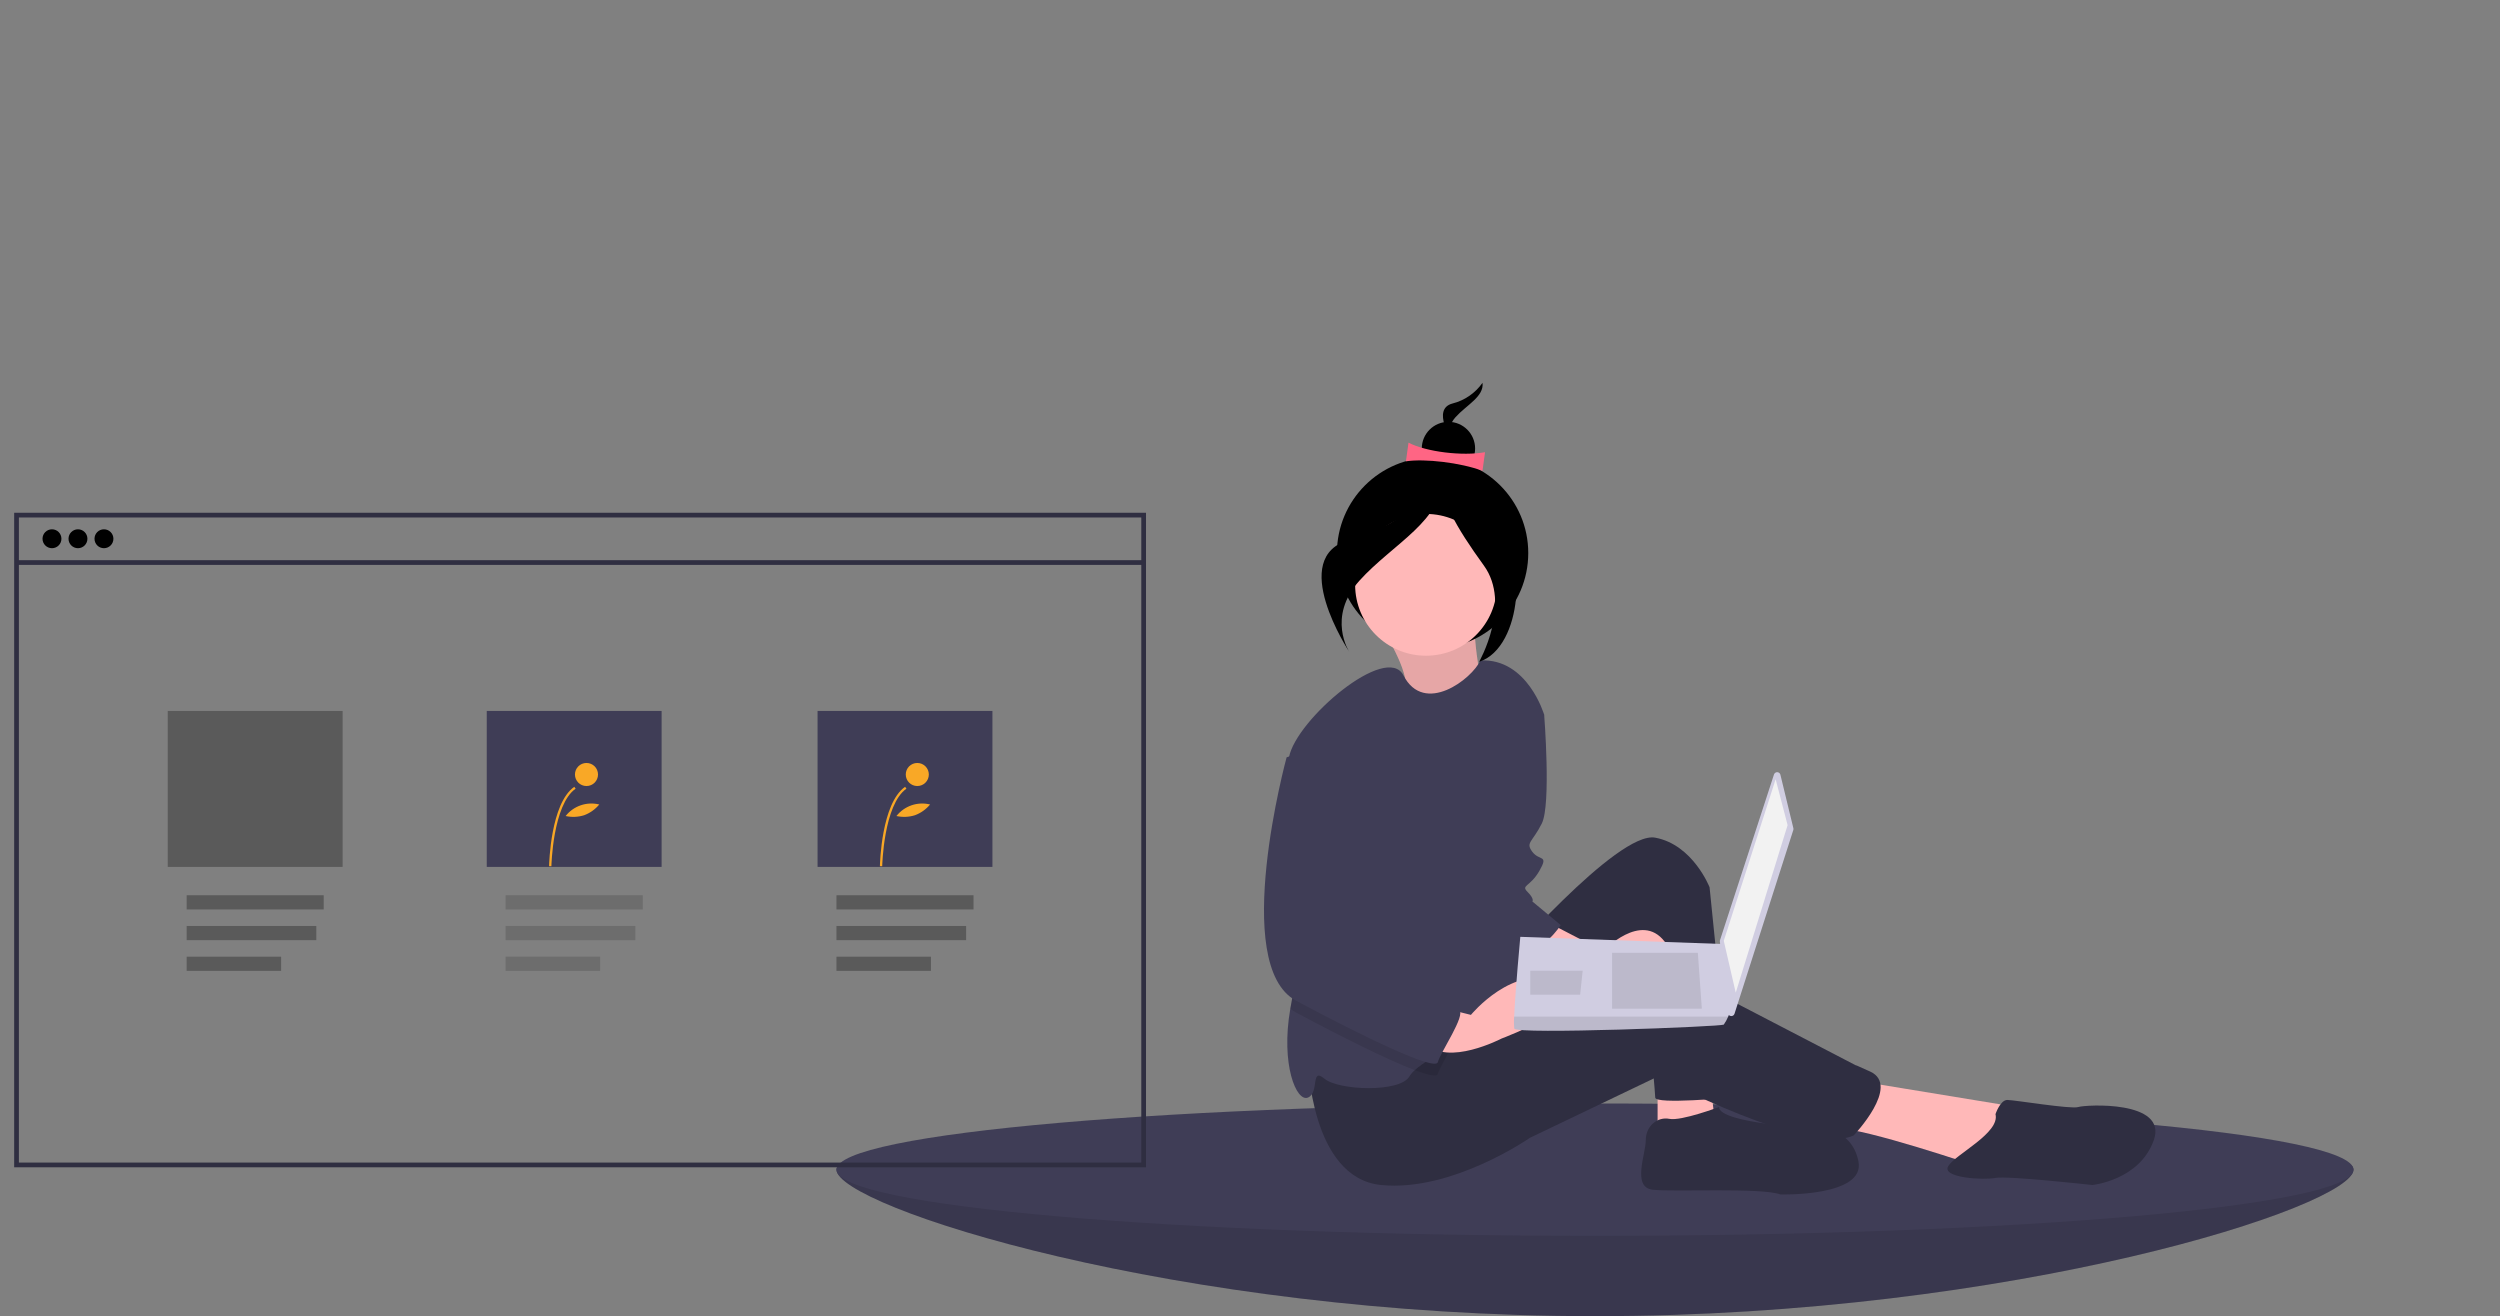 <svg width="1058" height="557" viewBox="0 0 1058 557" fill="none" xmlns="http://www.w3.org/2000/svg">
<rect x="0" y="0" width="1058" height="557" fill="#808080" stroke="none"/>
<g id="undraw_web_development_w2vv (2) 1" clip-path="url(#clip0)">
<g id="rest">
<path id="Vector" d="M995.994 495C995.994 510.464 852.277 557 674.994 557C497.71 557 353.994 510.464 353.994 495C353.994 479.536 497.71 501 674.994 501C852.277 501 995.994 479.536 995.994 495Z" fill="#3F3D56"/>
<path id="Vector_2" opacity="0.1" d="M995.994 495C995.994 510.464 852.277 557 674.994 557C497.71 557 353.994 510.464 353.994 495C353.994 479.536 497.71 501 674.994 501C852.277 501 995.994 479.536 995.994 495Z" fill="black"/>
<path id="Vector_3" d="M674.994 523C852.277 523 995.994 510.464 995.994 495C995.994 479.536 852.277 467 674.994 467C497.71 467 353.994 479.536 353.994 495C353.994 510.464 497.71 523 674.994 523Z" fill="#3F3D56"/>
<path id="Vector_4" d="M585.641 267.126C585.641 267.126 598.552 287.603 593.941 293.148C589.33 298.692 628.534 298.831 628.534 298.831C628.534 298.831 622.645 269.043 624.379 262.187L585.641 267.126Z" fill="#FFB8B8"/>
<path id="Vector_5" opacity="0.1" d="M585.641 267.126C585.641 267.126 598.552 287.603 593.941 293.148C589.33 298.692 628.534 298.831 628.534 298.831C628.534 298.831 622.645 269.043 624.379 262.187L585.641 267.126Z" fill="black"/>
<path id="Vector_6" d="M606.274 274.547C628.633 274.547 646.759 256.422 646.759 234.063C646.759 211.704 628.633 193.579 606.274 193.579C583.915 193.579 565.79 211.704 565.79 234.063C565.79 256.422 583.915 274.547 606.274 274.547Z" fill="black"/>
<path id="Vector_7" d="M701.494 453.5V477.5L725.494 472.5L723.494 455.5L701.494 453.5Z" fill="#FFB8B8"/>
<path id="Vector_8" d="M786.494 457.5L853.494 468.5L836.494 493.5C836.494 493.5 789.494 477.5 777.494 477.5C765.494 477.5 786.494 457.5 786.494 457.5Z" fill="#FFB8B8"/>
<path id="Vector_9" d="M634.494 409.5C634.494 409.5 684.494 351.5 700.494 354.5C716.494 357.5 723.494 375.5 723.494 375.5L732.494 464.5C732.494 464.5 700.494 467.5 700.494 464.5C700.494 461.5 694.494 397.5 694.494 397.5C694.494 397.5 647.494 501.5 622.494 432.5L634.494 409.5Z" fill="#2F2E41"/>
<path id="Vector_10" d="M553.494 448.5C553.494 448.5 554.494 498.5 584.494 501.5C614.494 504.5 647.494 481.5 647.494 481.5L701.494 455.63C701.494 455.63 765.494 489.5 784.494 480.5C784.494 480.5 804.494 459.5 791.494 453.5C778.494 447.5 790.494 453.5 790.494 453.5L713.494 413.5C713.494 413.5 698.494 409.5 672.494 420.5C646.494 431.5 611.494 436.5 611.494 436.5L553.494 448.5Z" fill="#2F2E41"/>
<path id="Vector_11" d="M603.494 277.5C620.062 277.5 633.494 264.069 633.494 247.5C633.494 230.931 620.062 217.5 603.494 217.5C586.925 217.5 573.494 230.931 573.494 247.5C573.494 264.069 586.925 277.5 603.494 277.5Z" fill="#FFB8B8"/>
<path id="Vector_12" d="M646.494 331.5L644.494 373.5C644.494 373.5 645.494 428.5 636.494 432.5C631.944 434.52 622.804 438.58 614.354 443.02C608.014 446.34 602.064 449.86 598.744 452.89C597.863 453.639 597.104 454.519 596.494 455.5C592.494 462.5 566.494 461.5 560.494 456.5C554.494 451.5 558.494 462.5 553.494 464.5C548.654 466.44 541.944 450.58 546.054 426.9C546.184 426.11 546.334 425.31 546.494 424.5C551.084 401.55 543.874 346.58 544.984 325.34C545.048 323.717 545.219 322.101 545.494 320.5C548.494 304.5 586.774 271.94 593.934 285.81C602.754 302.93 623.014 287.29 626.494 279.5C646.494 278.5 653.494 302.5 653.494 302.5L646.494 331.5Z" fill="#3F3D56"/>
<path id="Vector_13" d="M727.494 468.5C727.494 468.5 711.494 474.5 706.494 473.5C701.494 472.5 696.494 476.5 696.494 482.5C696.494 488.5 690.494 502.5 699.494 503.5C708.494 504.5 745.494 502.5 753.494 505.5C753.494 505.5 789.494 506.5 786.494 491.5C783.494 476.5 768.494 477.5 768.494 477.5C768.494 477.5 727.494 475.5 727.494 468.5Z" fill="#2F2E41"/>
<path id="Vector_14" d="M844.494 471.5C844.494 471.5 846.494 465.5 849.494 465.5C852.494 465.5 876.494 469.5 879.494 468.5C882.494 467.5 917.494 465.5 911.494 482.5C905.494 499.5 885.494 501.5 885.494 501.5C885.494 501.5 849.494 497.5 844.494 498.5C839.494 499.5 821.494 498.5 824.494 493.5C827.494 488.5 846.494 479.5 844.494 471.5Z" fill="#2F2E41"/>
<path id="Vector_15" d="M627.406 162C624.347 166.369 619.812 169.486 614.637 170.778C605.708 173.169 614.564 186.587 614.564 186.587C614.564 186.587 611.344 181.708 615.989 176.54C620.634 171.373 628.109 167.84 627.406 162Z" fill="black"/>
<path id="Vector_16" d="M612.982 201.088C619.213 201.088 624.264 196.037 624.264 189.806C624.264 183.574 619.213 178.523 612.982 178.523C606.751 178.523 601.699 183.574 601.699 189.806C601.699 196.037 606.751 201.088 612.982 201.088Z" fill="black"/>
<path id="Vector_17" d="M627.387 199.262C618.189 195.783 602.874 194.019 594.995 195.225L596.075 187.335C603.65 191.25 618.895 193.089 628.467 191.372L627.387 199.262Z" fill="#FF6584"/>
<path id="Vector_18" d="M609.589 202.087C609.589 202.087 598.062 221.26 571.257 228.438C544.452 235.616 571.038 275.896 571.038 275.896C571.038 275.896 561.37 261.249 575.314 245.737C589.259 230.225 611.699 219.62 609.589 202.087Z" fill="black"/>
<path id="Vector_19" opacity="0.1" d="M614.354 443.02C611.884 447.69 608.984 452.54 608.494 454.5C608.164 455.83 604.504 455.06 598.744 452.89C587.194 448.52 567.174 438.51 548.494 428.5C547.633 428.043 546.816 427.508 546.054 426.9C546.184 426.11 546.334 425.31 546.494 424.5C551.084 401.55 543.874 346.58 544.984 325.34L553.494 322.5L570.494 338.5V406.5C570.494 406.5 614.494 430.5 617.494 432.5C619.024 433.52 616.914 438.17 614.354 443.02Z" fill="black"/>
<path id="Vector_20" d="M610.504 200.922C610.504 200.922 621.578 227.258 633.735 229.747C645.893 232.237 644.971 273.851 625.958 280.091C625.958 280.091 639.822 255.695 627.972 239.334C616.122 222.973 608.636 210.04 610.504 200.922Z" fill="black"/>
<path id="Vector_21" d="M651.494 388.5L678.494 402.5C678.494 402.5 694.494 385.5 704.494 398.5C714.494 411.5 675.494 415.5 675.494 415.5C675.494 415.5 641.494 407.5 640.494 396.5C639.494 385.5 651.494 388.5 651.494 388.5Z" fill="#FFB8B8"/>
<path id="Vector_22" d="M606.494 425.5L622.494 429.5C622.494 429.5 640.494 407.5 659.494 415.5C678.494 423.5 635.494 439.5 635.494 439.5C635.494 439.5 612.494 451.5 603.494 441.5C594.494 431.5 606.494 425.5 606.494 425.5Z" fill="#FFB8B8"/>
<path id="Vector_23" d="M641.494 293.5C642.494 294.5 653.494 302.5 653.494 302.5C653.494 302.5 656.494 340.5 652.494 348.5C648.494 356.5 645.494 356.5 648.494 360.5C651.494 364.5 655.494 361.5 651.494 368.5C647.494 375.5 643.494 374.5 646.494 377.5C649.494 380.5 648.494 381.5 648.494 381.5L660.494 391.5C660.494 391.5 653.131 403.226 643.812 402.363C634.494 401.5 626.494 356.5 626.494 356.5L641.494 293.5Z" fill="#3F3D56"/>
<path id="Vector_24" d="M553.494 317.5L544.494 320.5C544.494 320.5 520.494 408.5 548.494 423.5C576.494 438.5 607.494 453.5 608.494 449.5C609.494 445.5 620.494 429.5 617.494 427.5C614.494 425.5 570.494 401.5 570.494 401.5V333.5L553.494 317.5Z" fill="#3F3D56"/>
</g>
<g id="screen">
<path id="Vector_25" d="M21.994 232C24.203 232 25.994 230.209 25.994 228C25.994 225.791 24.203 224 21.994 224C19.785 224 17.994 225.791 17.994 228C17.994 230.209 19.785 232 21.994 232Z" fill="black"/>
<path id="Vector_26" d="M32.994 232C35.203 232 36.994 230.209 36.994 228C36.994 225.791 35.203 224 32.994 224C30.785 224 28.994 225.791 28.994 228C28.994 230.209 30.785 232 32.994 232Z" fill="black"/>
<path id="Vector_27" d="M43.994 232C46.203 232 47.994 230.209 47.994 228C47.994 225.791 46.203 224 43.994 224C41.785 224 39.994 225.791 39.994 228C39.994 230.209 41.785 232 43.994 232Z" fill="black"/>
<path id="Vector_28" opacity="0.3" d="M136.994 378.873H78.994V384.873H136.994V378.873Z" fill="black"/>
<path id="Vector_29" opacity="0.3" d="M133.859 391.873H78.994V397.873H133.859V391.873Z" fill="black"/>
<path id="Vector_30" opacity="0.3" d="M118.967 404.873H78.994V410.873H118.967V404.873Z" fill="black"/>
<g id="Group" opacity="0.3">
<path id="Vector_31" opacity="0.3" d="M271.994 378.873H213.994V384.873H271.994V378.873Z" fill="black"/>
<path id="Vector_32" opacity="0.3" d="M268.859 391.873H213.994V397.873H268.859V391.873Z" fill="black"/>
<path id="Vector_33" opacity="0.3" d="M253.967 404.873H213.994V410.873H253.967V404.873Z" fill="black"/>
<path id="Vector_34" opacity="0.3" d="M271.994 378.873H213.994V384.873H271.994V378.873Z" fill="black"/>
<path id="Vector_35" opacity="0.3" d="M268.859 391.873H213.994V397.873H268.859V391.873Z" fill="black"/>
<path id="Vector_36" opacity="0.3" d="M253.967 404.873H213.994V410.873H253.967V404.873Z" fill="black"/>
</g>
<path id="Vector_37" opacity="0.3" d="M411.994 378.873H353.994V384.873H411.994V378.873Z" fill="black"/>
<path id="Vector_38" opacity="0.3" d="M408.859 391.873H353.994V397.873H408.859V391.873Z" fill="black"/>
<path id="Vector_39" opacity="0.3" d="M393.967 404.873H353.994V410.873H393.967V404.873Z" fill="black"/>
<path id="Vector_40" opacity="0.3" d="M144.994 300.873H70.994V366.873H144.994V300.873Z" fill="black"/>
<path id="Vector_41" d="M279.994 300.873H205.994V366.873H279.994V300.873Z" fill="#3F3D56"/>
<path id="Vector_42" d="M419.994 300.873H345.994V366.873H419.994V300.873Z" fill="#3F3D56"/>
<path id="Vector_43" d="M233.352 366.595L232.376 366.576C232.397 365.495 233.007 340.015 243.038 332.972L243.599 333.771C233.972 340.53 233.357 366.335 233.352 366.595Z" fill="#F9A826"/>
<path id="Vector_44" d="M248.2 332.65C250.896 332.65 253.081 330.464 253.081 327.768C253.081 325.073 250.896 322.887 248.2 322.887C245.504 322.887 243.318 325.073 243.318 327.768C243.318 330.464 245.504 332.65 248.2 332.65Z" fill="#F9A826"/>
<path id="Vector_45" d="M247.213 345.004C244.674 345.802 241.97 345.919 239.371 345.343C241.021 343.242 243.243 341.664 245.77 340.797C248.296 339.93 251.02 339.813 253.611 340.458C251.913 342.508 249.707 344.075 247.213 345.004Z" fill="#F9A826"/>
<path id="Vector_46" d="M373.352 366.595L372.376 366.576C372.397 365.495 373.007 340.015 383.038 332.972L383.599 333.771C373.972 340.53 373.357 366.335 373.352 366.595Z" fill="#F9A826"/>
<path id="Vector_47" d="M388.2 332.65C390.896 332.65 393.081 330.464 393.081 327.768C393.081 325.073 390.896 322.887 388.2 322.887C385.504 322.887 383.319 325.073 383.319 327.768C383.319 330.464 385.504 332.65 388.2 332.65Z" fill="#F9A826"/>
<path id="Vector_48" d="M387.213 345.004C384.674 345.802 381.97 345.919 379.371 345.343C381.021 343.242 383.243 341.664 385.77 340.797C388.296 339.93 391.02 339.813 393.611 340.458C391.913 342.508 389.707 344.075 387.213 345.004Z" fill="#F9A826"/>
<path id="Vector_49" d="M484.994 494H5.994V217H484.994V494ZM7.994 492H482.994V219H7.994V492Z" fill="#2F2E41"/>
<path id="Vector_50" d="M483.994 237.065H6.994V239.065H483.994V237.065Z" fill="#2F2E41"/>
</g>
<g id="laptop">
<path id="Vector_51" d="M753.468 327.863L758.954 350.494C759.015 350.746 759.006 351.01 758.926 351.258L734.04 429.028C733.941 429.336 733.74 429.601 733.47 429.778C733.2 429.956 732.877 430.035 732.555 430.004C732.233 429.972 731.932 429.831 731.702 429.604C731.471 429.377 731.326 429.078 731.289 428.757L727.847 398.46C727.824 398.259 727.844 398.055 727.907 397.863L750.75 327.758C750.845 327.466 751.034 327.213 751.286 327.037C751.538 326.861 751.841 326.772 752.149 326.784C752.456 326.796 752.751 326.908 752.989 327.103C753.227 327.297 753.395 327.564 753.468 327.863Z" fill="#D0CDE1"/>
<path id="Vector_52" d="M751.45 329.775L756.515 349.191L734.565 420.104L729.5 398.155L751.45 329.775Z" fill="#F2F2F2"/>
<path id="Vector_53" d="M640.859 435.3C641.703 437.833 728.656 434.456 729.5 433.612C730.236 432.554 730.859 431.423 731.357 430.235C732.151 428.546 732.877 426.858 732.877 426.858L729.5 399.523L643.391 396.467C643.391 396.467 641.239 419.632 640.8 430.235C640.65 431.921 640.67 433.618 640.859 435.3Z" fill="#D0CDE1"/>
<path id="Vector_54" opacity="0.1" d="M718.526 403.22L720.214 426.858H682.225V403.22H718.526Z" fill="black"/>
<path id="Vector_55" opacity="0.1" d="M669.562 410.818L669.789 410.773L668.718 420.949H647.612V410.818H669.562Z" fill="black"/>
<path id="Vector_56" opacity="0.1" d="M640.859 435.3C641.703 437.833 728.656 434.456 729.5 433.612C730.236 432.554 730.859 431.423 731.357 430.235H640.8C640.65 431.921 640.67 433.618 640.859 435.3Z" fill="black"/>
</g>
</g>
<defs>
<clipPath id="clip0">
<rect width="1057.99" height="557" fill="white"/>
</clipPath>
</defs>
</svg>
